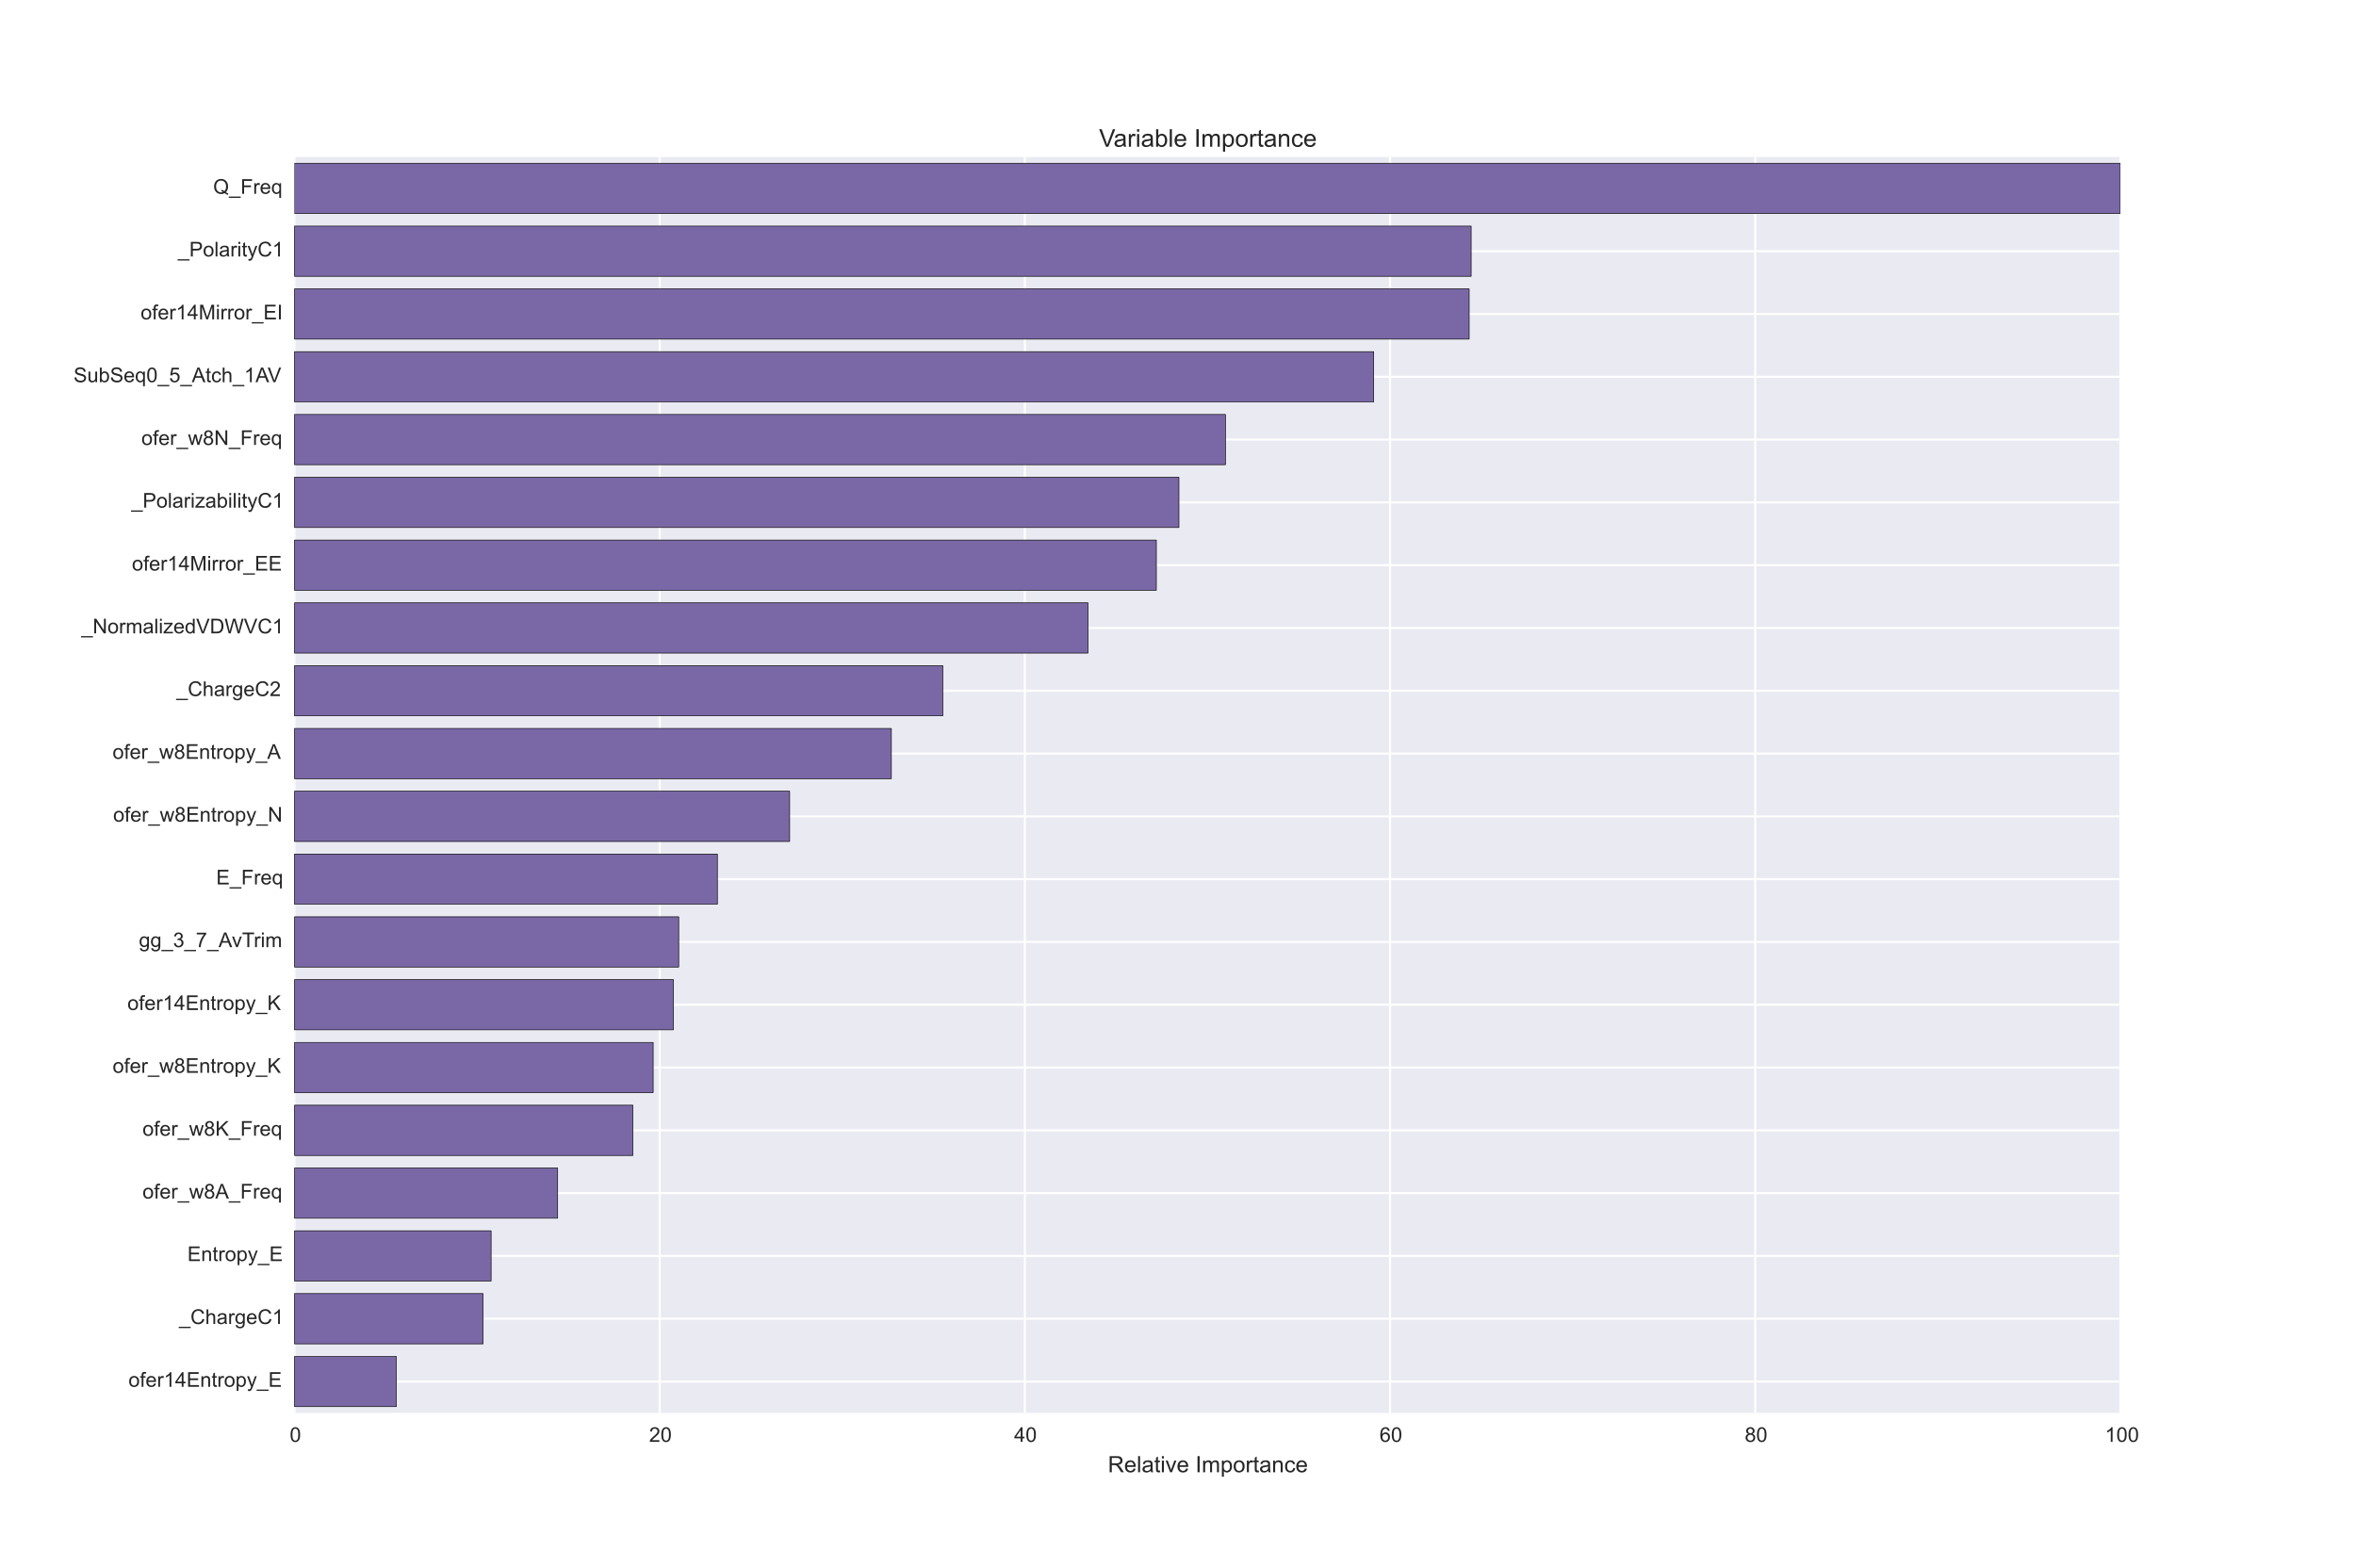 <?xml version="1.0" encoding="utf-8" standalone="no"?>
<!DOCTYPE svg PUBLIC "-//W3C//DTD SVG 1.1//EN"
  "http://www.w3.org/Graphics/SVG/1.1/DTD/svg11.dtd">
<!-- Created with matplotlib (http://matplotlib.org/) -->
<svg height="767pt" version="1.1" viewBox="0 0 1152 767" width="1152pt" xmlns="http://www.w3.org/2000/svg" xmlns:xlink="http://www.w3.org/1999/xlink">
 <defs>
  <style type="text/css">
*{stroke-linecap:butt;stroke-linejoin:round;}
  </style>
 </defs>
 <g id="figure_1">
  <g id="patch_1">
   <path d="
M0 767.7
L1152 767.7
L1152 0
L0 0
z
" style="fill:#ffffff;"/>
  </g>
  <g id="axes_1">
   <g id="patch_2">
    <path d="
M144 690.93
L1036.8 690.93
L1036.8 76.77
L144 76.77
z
" style="fill:#eaeaf2;"/>
   </g>
   <g id="matplotlib.axis_1">
    <g id="xtick_1">
     <g id="line2d_1">
      <path clip-path="url(#p5a0cffc1db)" d="
M144 690.93
L144 76.77" style="fill:none;stroke:#ffffff;stroke-linecap:round;"/>
     </g>
     <g id="line2d_2">
      <defs>
       <path d="
M0 0
L0 0" id="md70f53a077" style="stroke:#262626;"/>
      </defs>
      <g>
       <use style="fill:#262626;stroke:#262626;" x="144.0" xlink:href="#md70f53a077" y="690.93"/>
      </g>
     </g>
     <g id="line2d_3">
      <g>
       <use style="fill:#262626;stroke:#262626;" x="144.0" xlink:href="#md70f53a077" y="76.77"/>
      </g>
     </g>
     <g id="text_1">
      <!-- 0 -->
      <defs>
       <path d="
M4.156 35.297
Q4.156 48 6.766 55.734
Q9.375 63.484 14.516 67.672
Q19.672 71.875 27.484 71.875
Q33.25 71.875 37.594 69.547
Q41.938 67.234 44.766 62.859
Q47.609 58.5 49.219 52.219
Q50.828 45.953 50.828 35.297
Q50.828 22.703 48.234 14.969
Q45.656 7.234 40.5 3
Q35.359 -1.219 27.484 -1.219
Q17.141 -1.219 11.234 6.203
Q4.156 15.141 4.156 35.297
M13.188 35.297
Q13.188 17.672 17.312 11.828
Q21.438 6 27.484 6
Q33.547 6 37.672 11.859
Q41.797 17.719 41.797 35.297
Q41.797 52.984 37.672 58.781
Q33.547 64.594 27.391 64.594
Q21.344 64.594 17.719 59.469
Q13.188 52.938 13.188 35.297" id="ArialMT-30"/>
      </defs>
      <g style="fill:#262626;" transform="translate(141.666 705.088)scale(0.1 -0.1)">
       <use xlink:href="#ArialMT-30"/>
      </g>
     </g>
    </g>
    <g id="xtick_2">
     <g id="line2d_4">
      <path clip-path="url(#p5a0cffc1db)" d="
M322.56 690.93
L322.56 76.77" style="fill:none;stroke:#ffffff;stroke-linecap:round;"/>
     </g>
     <g id="line2d_5">
      <g>
       <use style="fill:#262626;stroke:#262626;" x="322.56" xlink:href="#md70f53a077" y="690.93"/>
      </g>
     </g>
     <g id="line2d_6">
      <g>
       <use style="fill:#262626;stroke:#262626;" x="322.56" xlink:href="#md70f53a077" y="76.77"/>
      </g>
     </g>
     <g id="text_2">
      <!-- 20 -->
      <defs>
       <path d="
M50.344 8.453
L50.344 0
L3.031 0
Q2.938 3.172 4.047 6.109
Q5.859 10.938 9.828 15.625
Q13.812 20.312 21.344 26.469
Q33.016 36.031 37.109 41.625
Q41.219 47.219 41.219 52.203
Q41.219 57.422 37.469 61
Q33.734 64.594 27.734 64.594
Q21.391 64.594 17.578 60.781
Q13.766 56.984 13.719 50.25
L4.688 51.172
Q5.609 61.281 11.656 66.578
Q17.719 71.875 27.938 71.875
Q38.234 71.875 44.234 66.156
Q50.25 60.453 50.25 52
Q50.25 47.703 48.484 43.547
Q46.734 39.406 42.656 34.812
Q38.578 30.219 29.109 22.219
Q21.188 15.578 18.938 13.203
Q16.703 10.844 15.234 8.453
z
" id="ArialMT-32"/>
      </defs>
      <g style="fill:#262626;" transform="translate(317.385 705.088)scale(0.1 -0.1)">
       <use xlink:href="#ArialMT-32"/>
       <use x="55.615" xlink:href="#ArialMT-30"/>
      </g>
     </g>
    </g>
    <g id="xtick_3">
     <g id="line2d_7">
      <path clip-path="url(#p5a0cffc1db)" d="
M501.12 690.93
L501.12 76.77" style="fill:none;stroke:#ffffff;stroke-linecap:round;"/>
     </g>
     <g id="line2d_8">
      <g>
       <use style="fill:#262626;stroke:#262626;" x="501.12" xlink:href="#md70f53a077" y="690.93"/>
      </g>
     </g>
     <g id="line2d_9">
      <g>
       <use style="fill:#262626;stroke:#262626;" x="501.12" xlink:href="#md70f53a077" y="76.77"/>
      </g>
     </g>
     <g id="text_3">
      <!-- 40 -->
      <defs>
       <path d="
M32.328 0
L32.328 17.141
L1.266 17.141
L1.266 25.203
L33.938 71.578
L41.109 71.578
L41.109 25.203
L50.781 25.203
L50.781 17.141
L41.109 17.141
L41.109 0
z

M32.328 25.203
L32.328 57.469
L9.906 25.203
z
" id="ArialMT-34"/>
      </defs>
      <g style="fill:#262626;" transform="translate(495.861 705.088)scale(0.1 -0.1)">
       <use xlink:href="#ArialMT-34"/>
       <use x="55.615" xlink:href="#ArialMT-30"/>
      </g>
     </g>
    </g>
    <g id="xtick_4">
     <g id="line2d_10">
      <path clip-path="url(#p5a0cffc1db)" d="
M679.68 690.93
L679.68 76.77" style="fill:none;stroke:#ffffff;stroke-linecap:round;"/>
     </g>
     <g id="line2d_11">
      <g>
       <use style="fill:#262626;stroke:#262626;" x="679.68" xlink:href="#md70f53a077" y="690.93"/>
      </g>
     </g>
     <g id="line2d_12">
      <g>
       <use style="fill:#262626;stroke:#262626;" x="679.68" xlink:href="#md70f53a077" y="76.77"/>
      </g>
     </g>
     <g id="text_4">
      <!-- 60 -->
      <defs>
       <path d="
M49.75 54.047
L41.016 53.375
Q39.844 58.547 37.703 60.891
Q34.125 64.656 28.906 64.656
Q24.703 64.656 21.531 62.312
Q17.391 59.281 14.984 53.469
Q12.594 47.656 12.5 36.922
Q15.672 41.75 20.266 44.094
Q24.859 46.438 29.891 46.438
Q38.672 46.438 44.844 39.969
Q51.031 33.5 51.031 23.25
Q51.031 16.5 48.125 10.719
Q45.219 4.938 40.141 1.859
Q35.062 -1.219 28.609 -1.219
Q17.625 -1.219 10.688 6.859
Q3.766 14.938 3.766 33.5
Q3.766 54.25 11.422 63.672
Q18.109 71.875 29.438 71.875
Q37.891 71.875 43.281 67.141
Q48.688 62.406 49.75 54.047
M13.875 23.188
Q13.875 18.656 15.797 14.5
Q17.719 10.359 21.188 8.172
Q24.656 6 28.469 6
Q34.031 6 38.031 10.484
Q42.047 14.984 42.047 22.703
Q42.047 30.125 38.078 34.391
Q34.125 38.672 28.125 38.672
Q22.172 38.672 18.016 34.391
Q13.875 30.125 13.875 23.188" id="ArialMT-36"/>
      </defs>
      <g style="fill:#262626;" transform="translate(674.546 705.088)scale(0.1 -0.1)">
       <use xlink:href="#ArialMT-36"/>
       <use x="55.615" xlink:href="#ArialMT-30"/>
      </g>
     </g>
    </g>
    <g id="xtick_5">
     <g id="line2d_13">
      <path clip-path="url(#p5a0cffc1db)" d="
M858.24 690.93
L858.24 76.77" style="fill:none;stroke:#ffffff;stroke-linecap:round;"/>
     </g>
     <g id="line2d_14">
      <g>
       <use style="fill:#262626;stroke:#262626;" x="858.24" xlink:href="#md70f53a077" y="690.93"/>
      </g>
     </g>
     <g id="line2d_15">
      <g>
       <use style="fill:#262626;stroke:#262626;" x="858.24" xlink:href="#md70f53a077" y="76.77"/>
      </g>
     </g>
     <g id="text_5">
      <!-- 80 -->
      <defs>
       <path d="
M17.672 38.812
Q12.203 40.828 9.562 44.531
Q6.938 48.25 6.938 53.422
Q6.938 61.234 12.547 66.547
Q18.172 71.875 27.484 71.875
Q36.859 71.875 42.578 66.422
Q48.297 60.984 48.297 53.172
Q48.297 48.188 45.672 44.5
Q43.062 40.828 37.75 38.812
Q44.344 36.672 47.781 31.875
Q51.219 27.094 51.219 20.453
Q51.219 11.281 44.719 5.031
Q38.234 -1.219 27.641 -1.219
Q17.047 -1.219 10.547 5.047
Q4.047 11.328 4.047 20.703
Q4.047 27.688 7.594 32.391
Q11.141 37.109 17.672 38.812
M15.922 53.719
Q15.922 48.641 19.188 45.406
Q22.469 42.188 27.688 42.188
Q32.766 42.188 36.016 45.375
Q39.266 48.578 39.266 53.219
Q39.266 58.062 35.906 61.359
Q32.562 64.656 27.594 64.656
Q22.562 64.656 19.234 61.422
Q15.922 58.203 15.922 53.719
M13.094 20.656
Q13.094 16.891 14.875 13.375
Q16.656 9.859 20.172 7.922
Q23.688 6 27.734 6
Q34.031 6 38.125 10.047
Q42.234 14.109 42.234 20.359
Q42.234 26.703 38.016 30.859
Q33.797 35.016 27.438 35.016
Q21.234 35.016 17.156 30.906
Q13.094 26.812 13.094 20.656" id="ArialMT-38"/>
      </defs>
      <g style="fill:#262626;" transform="translate(853.12 705.088)scale(0.1 -0.1)">
       <use xlink:href="#ArialMT-38"/>
       <use x="55.615" xlink:href="#ArialMT-30"/>
      </g>
     </g>
    </g>
    <g id="xtick_6">
     <g id="line2d_16">
      <path clip-path="url(#p5a0cffc1db)" d="
M1036.8 690.93
L1036.8 76.77" style="fill:none;stroke:#ffffff;stroke-linecap:round;"/>
     </g>
     <g id="line2d_17">
      <g>
       <use style="fill:#262626;stroke:#262626;" x="1036.8" xlink:href="#md70f53a077" y="690.93"/>
      </g>
     </g>
     <g id="line2d_18">
      <g>
       <use style="fill:#262626;stroke:#262626;" x="1036.8" xlink:href="#md70f53a077" y="76.77"/>
      </g>
     </g>
     <g id="text_6">
      <!-- 100 -->
      <defs>
       <path d="
M37.25 0
L28.469 0
L28.469 56
Q25.297 52.984 20.141 49.953
Q14.984 46.922 10.891 45.406
L10.891 53.906
Q18.266 57.375 23.781 62.297
Q29.297 67.234 31.594 71.875
L37.25 71.875
z
" id="ArialMT-31"/>
      </defs>
      <g style="fill:#262626;" transform="translate(1029.242 705.088)scale(0.1 -0.1)">
       <use xlink:href="#ArialMT-31"/>
       <use x="55.615" xlink:href="#ArialMT-30"/>
       <use x="111.23" xlink:href="#ArialMT-30"/>
      </g>
     </g>
    </g>
    <g id="text_7">
     <!-- Relative Importance -->
     <defs>
      <path d="
M6.594 0
L6.594 51.859
L14.453 51.859
L14.453 44.578
Q16.891 48.391 20.938 50.703
Q25 53.031 30.172 53.031
Q35.938 53.031 39.625 50.641
Q43.312 48.25 44.828 43.953
Q50.984 53.031 60.844 53.031
Q68.562 53.031 72.703 48.75
Q76.859 44.484 76.859 35.594
L76.859 0
L68.109 0
L68.109 32.672
Q68.109 37.938 67.25 40.25
Q66.406 42.578 64.156 43.984
Q61.922 45.406 58.891 45.406
Q53.422 45.406 49.797 41.766
Q46.188 38.141 46.188 30.125
L46.188 0
L37.406 0
L37.406 33.688
Q37.406 39.547 35.25 42.469
Q33.109 45.406 28.219 45.406
Q24.516 45.406 21.359 43.453
Q18.219 41.5 16.797 37.734
Q15.375 33.984 15.375 26.906
L15.375 0
z
" id="ArialMT-6d"/>
      <path d="
M40.438 6.391
Q35.547 2.25 31.031 0.531
Q26.516 -1.172 21.344 -1.172
Q12.797 -1.172 8.203 3
Q3.609 7.172 3.609 13.672
Q3.609 17.484 5.344 20.625
Q7.078 23.781 9.891 25.688
Q12.703 27.594 16.219 28.562
Q18.797 29.25 24.031 29.891
Q34.672 31.156 39.703 32.906
Q39.75 34.719 39.75 35.203
Q39.75 40.578 37.25 42.781
Q33.891 45.75 27.25 45.75
Q21.047 45.75 18.094 43.578
Q15.141 41.406 13.719 35.891
L5.125 37.062
Q6.297 42.578 8.984 45.969
Q11.672 49.359 16.75 51.188
Q21.828 53.031 28.516 53.031
Q35.156 53.031 39.297 51.469
Q43.453 49.906 45.406 47.531
Q47.359 45.172 48.141 41.547
Q48.578 39.312 48.578 33.453
L48.578 21.734
Q48.578 9.469 49.141 6.219
Q49.703 2.984 51.375 0
L42.188 0
Q40.828 2.734 40.438 6.391
M39.703 26.031
Q34.906 24.078 25.344 22.703
Q19.922 21.922 17.672 20.938
Q15.438 19.969 14.203 18.094
Q12.984 16.219 12.984 13.922
Q12.984 10.406 15.641 8.062
Q18.312 5.719 23.438 5.719
Q28.516 5.719 32.469 7.938
Q36.422 10.156 38.281 14.016
Q39.703 17 39.703 22.797
z
" id="ArialMT-61"/>
      <path d="
M3.328 25.922
Q3.328 40.328 11.328 47.266
Q18.016 53.031 27.641 53.031
Q38.328 53.031 45.109 46.016
Q51.906 39.016 51.906 26.656
Q51.906 16.656 48.906 10.906
Q45.906 5.172 40.156 2
Q34.422 -1.172 27.641 -1.172
Q16.75 -1.172 10.031 5.812
Q3.328 12.797 3.328 25.922
M12.359 25.922
Q12.359 15.969 16.703 11.016
Q21.047 6.062 27.641 6.062
Q34.188 6.062 38.531 11.031
Q42.875 16.016 42.875 26.219
Q42.875 35.844 38.5 40.797
Q34.125 45.75 27.641 45.75
Q21.047 45.75 16.703 40.812
Q12.359 35.891 12.359 25.922" id="ArialMT-6f"/>
      <path d="
M6.594 -19.875
L6.594 51.859
L14.594 51.859
L14.594 45.125
Q17.438 49.078 21 51.047
Q24.562 53.031 29.641 53.031
Q36.281 53.031 41.359 49.609
Q46.438 46.188 49.016 39.953
Q51.609 33.734 51.609 26.312
Q51.609 18.359 48.75 11.984
Q45.906 5.609 40.453 2.219
Q35.016 -1.172 29 -1.172
Q24.609 -1.172 21.109 0.688
Q17.625 2.547 15.375 5.375
L15.375 -19.875
z

M14.547 25.641
Q14.547 15.625 18.594 10.844
Q22.656 6.062 28.422 6.062
Q34.281 6.062 38.453 11.016
Q42.625 15.969 42.625 26.375
Q42.625 36.281 38.547 41.203
Q34.469 46.141 28.812 46.141
Q23.188 46.141 18.859 40.891
Q14.547 35.641 14.547 25.641" id="ArialMT-70"/>
      <path d="
M6.5 0
L6.5 51.859
L14.406 51.859
L14.406 44
Q17.438 49.516 20 51.266
Q22.562 53.031 25.641 53.031
Q30.078 53.031 34.672 50.203
L31.641 42.047
Q28.422 43.953 25.203 43.953
Q22.312 43.953 20.016 42.219
Q17.719 40.484 16.75 37.406
Q15.281 32.719 15.281 27.156
L15.281 0
z
" id="ArialMT-72"/>
      <path d="
M6.594 0
L6.594 51.859
L14.5 51.859
L14.5 44.484
Q20.219 53.031 31 53.031
Q35.688 53.031 39.625 51.344
Q43.562 49.656 45.516 46.922
Q47.469 44.188 48.25 40.438
Q48.734 37.984 48.734 31.891
L48.734 0
L39.938 0
L39.938 31.547
Q39.938 36.922 38.906 39.578
Q37.891 42.234 35.281 43.812
Q32.672 45.406 29.156 45.406
Q23.531 45.406 19.453 41.844
Q15.375 38.281 15.375 28.328
L15.375 0
z
" id="ArialMT-6e"/>
      <path d="
M25.781 7.859
L27.047 0.094
Q23.344 -0.688 20.406 -0.688
Q15.625 -0.688 12.984 0.828
Q10.359 2.344 9.281 4.812
Q8.203 7.281 8.203 15.188
L8.203 45.016
L1.766 45.016
L1.766 51.859
L8.203 51.859
L8.203 64.703
L16.938 69.969
L16.938 51.859
L25.781 51.859
L25.781 45.016
L16.938 45.016
L16.938 14.703
Q16.938 10.938 17.406 9.859
Q17.875 8.797 18.922 8.156
Q19.969 7.516 21.922 7.516
Q23.391 7.516 25.781 7.859" id="ArialMT-74"/>
      <path d="
M7.859 0
L7.859 71.578
L39.594 71.578
Q49.172 71.578 54.141 69.641
Q59.125 67.719 62.109 62.828
Q65.094 57.953 65.094 52.047
Q65.094 44.438 60.156 39.203
Q55.219 33.984 44.922 32.562
Q48.688 30.766 50.641 29
Q54.781 25.203 58.5 19.484
L70.953 0
L59.031 0
L49.562 14.891
Q45.406 21.344 42.719 24.75
Q40.047 28.172 37.922 29.531
Q35.797 30.906 33.594 31.453
Q31.984 31.781 28.328 31.781
L17.328 31.781
L17.328 0
z

M17.328 39.984
L37.703 39.984
Q44.188 39.984 47.844 41.328
Q51.516 42.672 53.422 45.625
Q55.328 48.578 55.328 52.047
Q55.328 57.125 51.641 60.391
Q47.953 63.672 39.984 63.672
L17.328 63.672
z
" id="ArialMT-52"/>
      <path d="
M6.391 0
L6.391 71.578
L15.188 71.578
L15.188 0
z
" id="ArialMT-6c"/>
      <path d="
M42.094 16.703
L51.172 15.578
Q49.031 7.625 43.219 3.219
Q37.406 -1.172 28.375 -1.172
Q17 -1.172 10.328 5.828
Q3.656 12.844 3.656 25.484
Q3.656 38.578 10.391 45.797
Q17.141 53.031 27.875 53.031
Q38.281 53.031 44.875 45.953
Q51.469 38.875 51.469 26.031
Q51.469 25.25 51.422 23.688
L12.75 23.688
Q13.234 15.141 17.578 10.594
Q21.922 6.062 28.422 6.062
Q33.25 6.062 36.672 8.594
Q40.094 11.141 42.094 16.703
M13.234 30.906
L42.188 30.906
Q41.609 37.453 38.875 40.719
Q34.672 45.797 27.984 45.797
Q21.922 45.797 17.797 41.75
Q13.672 37.703 13.234 30.906" id="ArialMT-65"/>
      <path d="
M40.438 19
L49.078 17.875
Q47.656 8.938 41.812 3.875
Q35.984 -1.172 27.484 -1.172
Q16.844 -1.172 10.375 5.781
Q3.906 12.75 3.906 25.734
Q3.906 34.125 6.688 40.422
Q9.469 46.734 15.156 49.875
Q20.844 53.031 27.547 53.031
Q35.984 53.031 41.359 48.75
Q46.734 44.484 48.25 36.625
L39.703 35.297
Q38.484 40.531 35.375 43.156
Q32.281 45.797 27.875 45.797
Q21.234 45.797 17.078 41.031
Q12.938 36.281 12.938 25.984
Q12.938 15.531 16.938 10.797
Q20.953 6.062 27.391 6.062
Q32.562 6.062 36.031 9.234
Q39.5 12.406 40.438 19" id="ArialMT-63"/>
      <path d="
M6.641 61.469
L6.641 71.578
L15.438 71.578
L15.438 61.469
z

M6.641 0
L6.641 51.859
L15.438 51.859
L15.438 0
z
" id="ArialMT-69"/>
      <path id="ArialMT-20"/>
      <path d="
M21 0
L1.266 51.859
L10.547 51.859
L21.688 20.797
Q23.484 15.766 25 10.359
Q26.172 14.453 28.266 20.219
L39.797 51.859
L48.828 51.859
L29.203 0
z
" id="ArialMT-76"/>
      <path d="
M9.328 0
L9.328 71.578
L18.797 71.578
L18.797 0
z
" id="ArialMT-49"/>
     </defs>
     <g style="fill:#262626;" transform="translate(541.719 719.949)scale(0.11 -0.11)">
      <use xlink:href="#ArialMT-52"/>
      <use x="72.217" xlink:href="#ArialMT-65"/>
      <use x="127.832" xlink:href="#ArialMT-6c"/>
      <use x="150.049" xlink:href="#ArialMT-61"/>
      <use x="205.664" xlink:href="#ArialMT-74"/>
      <use x="233.447" xlink:href="#ArialMT-69"/>
      <use x="255.664" xlink:href="#ArialMT-76"/>
      <use x="305.664" xlink:href="#ArialMT-65"/>
      <use x="361.279" xlink:href="#ArialMT-20"/>
      <use x="389.062" xlink:href="#ArialMT-49"/>
      <use x="416.846" xlink:href="#ArialMT-6d"/>
      <use x="500.146" xlink:href="#ArialMT-70"/>
      <use x="555.762" xlink:href="#ArialMT-6f"/>
      <use x="611.377" xlink:href="#ArialMT-72"/>
      <use x="644.678" xlink:href="#ArialMT-74"/>
      <use x="672.461" xlink:href="#ArialMT-61"/>
      <use x="728.076" xlink:href="#ArialMT-6e"/>
      <use x="783.691" xlink:href="#ArialMT-63"/>
      <use x="833.691" xlink:href="#ArialMT-65"/>
     </g>
    </g>
   </g>
   <g id="matplotlib.axis_2">
    <g id="ytick_1">
     <g id="line2d_19">
      <path clip-path="url(#p5a0cffc1db)" d="
M144 675.576
L1036.8 675.576" style="fill:none;stroke:#ffffff;stroke-linecap:round;"/>
     </g>
     <g id="line2d_20">
      <g>
       <use style="fill:#262626;stroke:#262626;" x="144.0" xlink:href="#md70f53a077" y="675.576"/>
      </g>
     </g>
     <g id="line2d_21">
      <g>
       <use style="fill:#262626;stroke:#262626;" x="1036.8" xlink:href="#md70f53a077" y="675.576"/>
      </g>
     </g>
     <g id="text_8">
      <!-- ofer14Entropy_E -->
      <defs>
       <path d="
M8.688 0
L8.688 45.016
L0.922 45.016
L0.922 51.859
L8.688 51.859
L8.688 57.375
Q8.688 62.594 9.625 65.141
Q10.891 68.562 14.078 70.672
Q17.281 72.797 23.047 72.797
Q26.766 72.797 31.25 71.922
L29.938 64.266
Q27.203 64.75 24.75 64.75
Q20.75 64.75 19.094 63.031
Q17.438 61.328 17.438 56.641
L17.438 51.859
L27.547 51.859
L27.547 45.016
L17.438 45.016
L17.438 0
z
" id="ArialMT-66"/>
       <path d="
M6.203 -19.969
L5.219 -11.719
Q8.109 -12.5 10.25 -12.5
Q13.188 -12.5 14.938 -11.516
Q16.703 -10.547 17.828 -8.797
Q18.656 -7.469 20.516 -2.25
Q20.75 -1.516 21.297 -0.094
L1.609 51.859
L11.078 51.859
L21.875 21.828
Q23.969 16.109 25.641 9.812
Q27.156 15.875 29.25 21.625
L40.328 51.859
L49.125 51.859
L29.391 -0.875
Q26.219 -9.422 24.469 -12.641
Q22.125 -17 19.094 -19.016
Q16.062 -21.047 11.859 -21.047
Q9.328 -21.047 6.203 -19.969" id="ArialMT-79"/>
       <path d="
M7.906 0
L7.906 71.578
L59.672 71.578
L59.672 63.141
L17.391 63.141
L17.391 41.219
L56.984 41.219
L56.984 32.812
L17.391 32.812
L17.391 8.453
L61.328 8.453
L61.328 0
z
" id="ArialMT-45"/>
       <path d="
M-1.516 -19.875
L-1.516 -13.531
L56.734 -13.531
L56.734 -19.875
z
" id="ArialMT-5f"/>
      </defs>
      <g style="fill:#262626;" transform="translate(62.827 678.163)scale(0.1 -0.1)">
       <use xlink:href="#ArialMT-6f"/>
       <use x="55.615" xlink:href="#ArialMT-66"/>
       <use x="83.398" xlink:href="#ArialMT-65"/>
       <use x="139.014" xlink:href="#ArialMT-72"/>
       <use x="172.314" xlink:href="#ArialMT-31"/>
       <use x="227.93" xlink:href="#ArialMT-34"/>
       <use x="283.545" xlink:href="#ArialMT-45"/>
       <use x="350.244" xlink:href="#ArialMT-6e"/>
       <use x="405.859" xlink:href="#ArialMT-74"/>
       <use x="433.643" xlink:href="#ArialMT-72"/>
       <use x="466.943" xlink:href="#ArialMT-6f"/>
       <use x="522.559" xlink:href="#ArialMT-70"/>
       <use x="578.174" xlink:href="#ArialMT-79"/>
       <use x="628.174" xlink:href="#ArialMT-5f"/>
       <use x="683.789" xlink:href="#ArialMT-45"/>
      </g>
     </g>
    </g>
    <g id="ytick_2">
     <g id="line2d_22">
      <path clip-path="url(#p5a0cffc1db)" d="
M144 644.868
L1036.8 644.868" style="fill:none;stroke:#ffffff;stroke-linecap:round;"/>
     </g>
     <g id="line2d_23">
      <g>
       <use style="fill:#262626;stroke:#262626;" x="144.0" xlink:href="#md70f53a077" y="644.868"/>
      </g>
     </g>
     <g id="line2d_24">
      <g>
       <use style="fill:#262626;stroke:#262626;" x="1036.8" xlink:href="#md70f53a077" y="644.868"/>
      </g>
     </g>
     <g id="text_9">
      <!-- _ChargeC1 -->
      <defs>
       <path d="
M58.797 25.094
L68.266 22.703
Q65.281 11.031 57.547 4.906
Q49.812 -1.219 38.625 -1.219
Q27.047 -1.219 19.797 3.484
Q12.547 8.203 8.766 17.141
Q4.984 26.078 4.984 36.328
Q4.984 47.516 9.25 55.828
Q13.531 64.156 21.406 68.469
Q29.297 72.797 38.766 72.797
Q49.516 72.797 56.828 67.328
Q64.156 61.859 67.047 51.953
L57.719 49.75
Q55.219 57.562 50.484 61.125
Q45.75 64.703 38.578 64.703
Q30.328 64.703 24.781 60.734
Q19.234 56.781 16.984 50.109
Q14.75 43.453 14.75 36.375
Q14.75 27.25 17.406 20.438
Q20.062 13.625 25.672 10.25
Q31.297 6.891 37.844 6.891
Q45.797 6.891 51.312 11.469
Q56.844 16.062 58.797 25.094" id="ArialMT-43"/>
       <path d="
M6.594 0
L6.594 71.578
L15.375 71.578
L15.375 45.906
Q21.531 53.031 30.906 53.031
Q36.672 53.031 40.922 50.75
Q45.172 48.484 47 44.484
Q48.828 40.484 48.828 32.859
L48.828 0
L40.047 0
L40.047 32.859
Q40.047 39.453 37.188 42.453
Q34.328 45.453 29.109 45.453
Q25.203 45.453 21.75 43.422
Q18.312 41.406 16.844 37.938
Q15.375 34.469 15.375 28.375
L15.375 0
z
" id="ArialMT-68"/>
       <path d="
M4.984 -4.297
L13.531 -5.562
Q14.062 -9.516 16.5 -11.328
Q19.781 -13.766 25.438 -13.766
Q31.547 -13.766 34.859 -11.328
Q38.188 -8.891 39.359 -4.5
Q40.047 -1.812 39.984 6.781
Q34.234 0 25.641 0
Q14.938 0 9.078 7.719
Q3.219 15.438 3.219 26.219
Q3.219 33.641 5.906 39.906
Q8.594 46.188 13.688 49.609
Q18.797 53.031 25.688 53.031
Q34.859 53.031 40.828 45.609
L40.828 51.859
L48.922 51.859
L48.922 7.031
Q48.922 -5.078 46.453 -10.125
Q44 -15.188 38.641 -18.109
Q33.297 -21.047 25.484 -21.047
Q16.219 -21.047 10.5 -16.875
Q4.781 -12.703 4.984 -4.297
M12.25 26.859
Q12.25 16.656 16.297 11.969
Q20.359 7.281 26.469 7.281
Q32.516 7.281 36.609 11.938
Q40.719 16.609 40.719 26.562
Q40.719 36.078 36.5 40.906
Q32.281 45.75 26.312 45.75
Q20.453 45.75 16.344 40.984
Q12.25 36.234 12.25 26.859" id="ArialMT-67"/>
      </defs>
      <g style="fill:#262626;" transform="translate(87.545 647.456)scale(0.1 -0.1)">
       <use xlink:href="#ArialMT-5f"/>
       <use x="55.615" xlink:href="#ArialMT-43"/>
       <use x="127.832" xlink:href="#ArialMT-68"/>
       <use x="183.447" xlink:href="#ArialMT-61"/>
       <use x="239.062" xlink:href="#ArialMT-72"/>
       <use x="272.363" xlink:href="#ArialMT-67"/>
       <use x="327.979" xlink:href="#ArialMT-65"/>
       <use x="383.594" xlink:href="#ArialMT-43"/>
       <use x="455.811" xlink:href="#ArialMT-31"/>
      </g>
     </g>
    </g>
    <g id="ytick_3">
     <g id="line2d_25">
      <path clip-path="url(#p5a0cffc1db)" d="
M144 614.16
L1036.8 614.16" style="fill:none;stroke:#ffffff;stroke-linecap:round;"/>
     </g>
     <g id="line2d_26">
      <g>
       <use style="fill:#262626;stroke:#262626;" x="144.0" xlink:href="#md70f53a077" y="614.16"/>
      </g>
     </g>
     <g id="line2d_27">
      <g>
       <use style="fill:#262626;stroke:#262626;" x="1036.8" xlink:href="#md70f53a077" y="614.16"/>
      </g>
     </g>
     <g id="text_10">
      <!-- Entropy_E -->
      <g style="fill:#262626;" transform="translate(91.636 616.687)scale(0.1 -0.1)">
       <use xlink:href="#ArialMT-45"/>
       <use x="66.699" xlink:href="#ArialMT-6e"/>
       <use x="122.314" xlink:href="#ArialMT-74"/>
       <use x="150.098" xlink:href="#ArialMT-72"/>
       <use x="183.398" xlink:href="#ArialMT-6f"/>
       <use x="239.014" xlink:href="#ArialMT-70"/>
       <use x="294.629" xlink:href="#ArialMT-79"/>
       <use x="344.629" xlink:href="#ArialMT-5f"/>
       <use x="400.244" xlink:href="#ArialMT-45"/>
      </g>
     </g>
    </g>
    <g id="ytick_4">
     <g id="line2d_28">
      <path clip-path="url(#p5a0cffc1db)" d="
M144 583.452
L1036.8 583.452" style="fill:none;stroke:#ffffff;stroke-linecap:round;"/>
     </g>
     <g id="line2d_29">
      <g>
       <use style="fill:#262626;stroke:#262626;" x="144.0" xlink:href="#md70f53a077" y="583.452"/>
      </g>
     </g>
     <g id="line2d_30">
      <g>
       <use style="fill:#262626;stroke:#262626;" x="1036.8" xlink:href="#md70f53a077" y="583.452"/>
      </g>
     </g>
     <g id="text_11">
      <!-- ofer_w8A_Freq -->
      <defs>
       <path d="
M-0.141 0
L27.344 71.578
L37.547 71.578
L66.844 0
L56.062 0
L47.703 21.688
L17.781 21.688
L9.906 0
z

M20.516 29.391
L44.781 29.391
L37.312 49.219
Q33.891 58.25 32.234 64.062
Q30.859 57.172 28.375 50.391
z
" id="ArialMT-41"/>
       <path d="
M39.656 -19.875
L39.656 5.516
Q37.594 2.641 33.906 0.734
Q30.219 -1.172 26.078 -1.172
Q16.844 -1.172 10.172 6.203
Q3.516 13.578 3.516 26.422
Q3.516 34.234 6.219 40.422
Q8.938 46.625 14.078 49.828
Q19.234 53.031 25.391 53.031
Q35.016 53.031 40.531 44.922
L40.531 51.859
L48.438 51.859
L48.438 -19.875
z

M12.547 26.078
Q12.547 16.062 16.75 11.062
Q20.953 6.062 26.812 6.062
Q32.422 6.062 36.469 10.812
Q40.531 15.578 40.531 25.297
Q40.531 35.641 36.25 40.859
Q31.984 46.094 26.219 46.094
Q20.516 46.094 16.531 41.234
Q12.547 36.375 12.547 26.078" id="ArialMT-71"/>
       <path d="
M8.203 0
L8.203 71.578
L56.5 71.578
L56.5 63.141
L17.672 63.141
L17.672 40.969
L51.266 40.969
L51.266 32.516
L17.672 32.516
L17.672 0
z
" id="ArialMT-46"/>
       <path d="
M16.156 0
L0.297 51.859
L9.375 51.859
L17.625 21.922
L20.703 10.797
Q20.906 11.625 23.391 21.484
L31.641 51.859
L40.672 51.859
L48.438 21.781
L51.031 11.859
L54 21.875
L62.891 51.859
L71.438 51.859
L55.219 0
L46.094 0
L37.844 31.062
L35.844 39.891
L25.344 0
z
" id="ArialMT-77"/>
      </defs>
      <g style="fill:#262626;" transform="translate(69.686 586.098)scale(0.1 -0.1)">
       <use xlink:href="#ArialMT-6f"/>
       <use x="55.615" xlink:href="#ArialMT-66"/>
       <use x="83.398" xlink:href="#ArialMT-65"/>
       <use x="139.014" xlink:href="#ArialMT-72"/>
       <use x="172.314" xlink:href="#ArialMT-5f"/>
       <use x="227.93" xlink:href="#ArialMT-77"/>
       <use x="300.146" xlink:href="#ArialMT-38"/>
       <use x="355.762" xlink:href="#ArialMT-41"/>
       <use x="422.461" xlink:href="#ArialMT-5f"/>
       <use x="478.076" xlink:href="#ArialMT-46"/>
       <use x="539.16" xlink:href="#ArialMT-72"/>
       <use x="572.461" xlink:href="#ArialMT-65"/>
       <use x="628.076" xlink:href="#ArialMT-71"/>
      </g>
     </g>
    </g>
    <g id="ytick_5">
     <g id="line2d_31">
      <path clip-path="url(#p5a0cffc1db)" d="
M144 552.744
L1036.8 552.744" style="fill:none;stroke:#ffffff;stroke-linecap:round;"/>
     </g>
     <g id="line2d_32">
      <g>
       <use style="fill:#262626;stroke:#262626;" x="144.0" xlink:href="#md70f53a077" y="552.744"/>
      </g>
     </g>
     <g id="line2d_33">
      <g>
       <use style="fill:#262626;stroke:#262626;" x="1036.8" xlink:href="#md70f53a077" y="552.744"/>
      </g>
     </g>
     <g id="text_12">
      <!-- ofer_w8K_Freq -->
      <defs>
       <path d="
M7.328 0
L7.328 71.578
L16.797 71.578
L16.797 36.078
L52.344 71.578
L65.188 71.578
L35.156 42.578
L66.5 0
L54 0
L28.516 36.234
L16.797 24.812
L16.797 0
z
" id="ArialMT-4b"/>
      </defs>
      <g style="fill:#262626;" transform="translate(69.686 555.39)scale(0.1 -0.1)">
       <use xlink:href="#ArialMT-6f"/>
       <use x="55.615" xlink:href="#ArialMT-66"/>
       <use x="83.398" xlink:href="#ArialMT-65"/>
       <use x="139.014" xlink:href="#ArialMT-72"/>
       <use x="172.314" xlink:href="#ArialMT-5f"/>
       <use x="227.93" xlink:href="#ArialMT-77"/>
       <use x="300.146" xlink:href="#ArialMT-38"/>
       <use x="355.762" xlink:href="#ArialMT-4b"/>
       <use x="422.461" xlink:href="#ArialMT-5f"/>
       <use x="478.076" xlink:href="#ArialMT-46"/>
       <use x="539.16" xlink:href="#ArialMT-72"/>
       <use x="572.461" xlink:href="#ArialMT-65"/>
       <use x="628.076" xlink:href="#ArialMT-71"/>
      </g>
     </g>
    </g>
    <g id="ytick_6">
     <g id="line2d_34">
      <path clip-path="url(#p5a0cffc1db)" d="
M144 522.036
L1036.8 522.036" style="fill:none;stroke:#ffffff;stroke-linecap:round;"/>
     </g>
     <g id="line2d_35">
      <g>
       <use style="fill:#262626;stroke:#262626;" x="144.0" xlink:href="#md70f53a077" y="522.036"/>
      </g>
     </g>
     <g id="line2d_36">
      <g>
       <use style="fill:#262626;stroke:#262626;" x="1036.8" xlink:href="#md70f53a077" y="522.036"/>
      </g>
     </g>
     <g id="text_13">
      <!-- ofer_w8Entropy_K -->
      <g style="fill:#262626;" transform="translate(55.087 524.624)scale(0.1 -0.1)">
       <use xlink:href="#ArialMT-6f"/>
       <use x="55.615" xlink:href="#ArialMT-66"/>
       <use x="83.398" xlink:href="#ArialMT-65"/>
       <use x="139.014" xlink:href="#ArialMT-72"/>
       <use x="172.314" xlink:href="#ArialMT-5f"/>
       <use x="227.93" xlink:href="#ArialMT-77"/>
       <use x="300.146" xlink:href="#ArialMT-38"/>
       <use x="355.762" xlink:href="#ArialMT-45"/>
       <use x="422.461" xlink:href="#ArialMT-6e"/>
       <use x="478.076" xlink:href="#ArialMT-74"/>
       <use x="505.859" xlink:href="#ArialMT-72"/>
       <use x="539.16" xlink:href="#ArialMT-6f"/>
       <use x="594.775" xlink:href="#ArialMT-70"/>
       <use x="650.391" xlink:href="#ArialMT-79"/>
       <use x="700.391" xlink:href="#ArialMT-5f"/>
       <use x="756.006" xlink:href="#ArialMT-4b"/>
      </g>
     </g>
    </g>
    <g id="ytick_7">
     <g id="line2d_37">
      <path clip-path="url(#p5a0cffc1db)" d="
M144 491.328
L1036.8 491.328" style="fill:none;stroke:#ffffff;stroke-linecap:round;"/>
     </g>
     <g id="line2d_38">
      <g>
       <use style="fill:#262626;stroke:#262626;" x="144.0" xlink:href="#md70f53a077" y="491.328"/>
      </g>
     </g>
     <g id="line2d_39">
      <g>
       <use style="fill:#262626;stroke:#262626;" x="1036.8" xlink:href="#md70f53a077" y="491.328"/>
      </g>
     </g>
     <g id="text_14">
      <!-- ofer14Entropy_K -->
      <g style="fill:#262626;" transform="translate(62.309 493.916)scale(0.1 -0.1)">
       <use xlink:href="#ArialMT-6f"/>
       <use x="55.615" xlink:href="#ArialMT-66"/>
       <use x="83.398" xlink:href="#ArialMT-65"/>
       <use x="139.014" xlink:href="#ArialMT-72"/>
       <use x="172.314" xlink:href="#ArialMT-31"/>
       <use x="227.93" xlink:href="#ArialMT-34"/>
       <use x="283.545" xlink:href="#ArialMT-45"/>
       <use x="350.244" xlink:href="#ArialMT-6e"/>
       <use x="405.859" xlink:href="#ArialMT-74"/>
       <use x="433.643" xlink:href="#ArialMT-72"/>
       <use x="466.943" xlink:href="#ArialMT-6f"/>
       <use x="522.559" xlink:href="#ArialMT-70"/>
       <use x="578.174" xlink:href="#ArialMT-79"/>
       <use x="628.174" xlink:href="#ArialMT-5f"/>
       <use x="683.789" xlink:href="#ArialMT-4b"/>
      </g>
     </g>
    </g>
    <g id="ytick_8">
     <g id="line2d_40">
      <path clip-path="url(#p5a0cffc1db)" d="
M144 460.62
L1036.8 460.62" style="fill:none;stroke:#ffffff;stroke-linecap:round;"/>
     </g>
     <g id="line2d_41">
      <g>
       <use style="fill:#262626;stroke:#262626;" x="144.0" xlink:href="#md70f53a077" y="460.62"/>
      </g>
     </g>
     <g id="line2d_42">
      <g>
       <use style="fill:#262626;stroke:#262626;" x="1036.8" xlink:href="#md70f53a077" y="460.62"/>
      </g>
     </g>
     <g id="text_15">
      <!-- gg_3_7_AvTrim -->
      <defs>
       <path d="
M4.734 62.203
L4.734 70.656
L51.078 70.656
L51.078 63.812
Q44.234 56.547 37.516 44.484
Q30.812 32.422 27.156 19.672
Q24.516 10.688 23.781 0
L14.75 0
Q14.891 8.453 18.062 20.406
Q21.234 32.375 27.172 43.484
Q33.109 54.594 39.797 62.203
z
" id="ArialMT-37"/>
       <path d="
M4.203 18.891
L12.984 20.062
Q14.5 12.594 18.141 9.297
Q21.781 6 27 6
Q33.203 6 37.469 10.297
Q41.75 14.594 41.75 20.953
Q41.75 27 37.797 30.922
Q33.844 34.859 27.734 34.859
Q25.25 34.859 21.531 33.891
L22.516 41.609
Q23.391 41.5 23.922 41.5
Q29.547 41.5 34.031 44.422
Q38.531 47.359 38.531 53.469
Q38.531 58.297 35.25 61.469
Q31.984 64.656 26.812 64.656
Q21.688 64.656 18.266 61.422
Q14.844 58.203 13.875 51.766
L5.078 53.328
Q6.688 62.156 12.391 67.016
Q18.109 71.875 26.609 71.875
Q32.469 71.875 37.391 69.359
Q42.328 66.844 44.938 62.5
Q47.562 58.156 47.562 53.266
Q47.562 48.641 45.062 44.828
Q42.578 41.016 37.703 38.766
Q44.047 37.312 47.562 32.688
Q51.078 28.078 51.078 21.141
Q51.078 11.766 44.234 5.25
Q37.406 -1.266 26.953 -1.266
Q17.531 -1.266 11.297 4.344
Q5.078 9.969 4.203 18.891" id="ArialMT-33"/>
       <path d="
M25.922 0
L25.922 63.141
L2.344 63.141
L2.344 71.578
L59.078 71.578
L59.078 63.141
L35.406 63.141
L35.406 0
z
" id="ArialMT-54"/>
      </defs>
      <g style="fill:#262626;" transform="translate(67.93 463.161)scale(0.1 -0.1)">
       <use xlink:href="#ArialMT-67"/>
       <use x="55.615" xlink:href="#ArialMT-67"/>
       <use x="111.23" xlink:href="#ArialMT-5f"/>
       <use x="166.846" xlink:href="#ArialMT-33"/>
       <use x="222.461" xlink:href="#ArialMT-5f"/>
       <use x="278.076" xlink:href="#ArialMT-37"/>
       <use x="333.691" xlink:href="#ArialMT-5f"/>
       <use x="389.307" xlink:href="#ArialMT-41"/>
       <use x="454.256" xlink:href="#ArialMT-76"/>
       <use x="504.256" xlink:href="#ArialMT-54"/>
       <use x="561.59" xlink:href="#ArialMT-72"/>
       <use x="594.891" xlink:href="#ArialMT-69"/>
       <use x="617.107" xlink:href="#ArialMT-6d"/>
      </g>
     </g>
    </g>
    <g id="ytick_9">
     <g id="line2d_43">
      <path clip-path="url(#p5a0cffc1db)" d="
M144 429.912
L1036.8 429.912" style="fill:none;stroke:#ffffff;stroke-linecap:round;"/>
     </g>
     <g id="line2d_44">
      <g>
       <use style="fill:#262626;stroke:#262626;" x="144.0" xlink:href="#md70f53a077" y="429.912"/>
      </g>
     </g>
     <g id="line2d_45">
      <g>
       <use style="fill:#262626;stroke:#262626;" x="1036.8" xlink:href="#md70f53a077" y="429.912"/>
      </g>
     </g>
     <g id="text_16">
      <!-- E_Freq -->
      <g style="fill:#262626;" transform="translate(105.717 432.497)scale(0.1 -0.1)">
       <use xlink:href="#ArialMT-45"/>
       <use x="66.699" xlink:href="#ArialMT-5f"/>
       <use x="122.314" xlink:href="#ArialMT-46"/>
       <use x="183.398" xlink:href="#ArialMT-72"/>
       <use x="216.699" xlink:href="#ArialMT-65"/>
       <use x="272.314" xlink:href="#ArialMT-71"/>
      </g>
     </g>
    </g>
    <g id="ytick_10">
     <g id="line2d_46">
      <path clip-path="url(#p5a0cffc1db)" d="
M144 399.204
L1036.8 399.204" style="fill:none;stroke:#ffffff;stroke-linecap:round;"/>
     </g>
     <g id="line2d_47">
      <g>
       <use style="fill:#262626;stroke:#262626;" x="144.0" xlink:href="#md70f53a077" y="399.204"/>
      </g>
     </g>
     <g id="line2d_48">
      <g>
       <use style="fill:#262626;stroke:#262626;" x="1036.8" xlink:href="#md70f53a077" y="399.204"/>
      </g>
     </g>
     <g id="text_17">
      <!-- ofer_w8Entropy_N -->
      <defs>
       <path d="
M7.625 0
L7.625 71.578
L17.328 71.578
L54.938 15.375
L54.938 71.578
L64.016 71.578
L64.016 0
L54.297 0
L16.703 56.25
L16.703 0
z
" id="ArialMT-4e"/>
      </defs>
      <g style="fill:#262626;" transform="translate(55.336 401.791)scale(0.1 -0.1)">
       <use xlink:href="#ArialMT-6f"/>
       <use x="55.615" xlink:href="#ArialMT-66"/>
       <use x="83.398" xlink:href="#ArialMT-65"/>
       <use x="139.014" xlink:href="#ArialMT-72"/>
       <use x="172.314" xlink:href="#ArialMT-5f"/>
       <use x="227.93" xlink:href="#ArialMT-77"/>
       <use x="300.146" xlink:href="#ArialMT-38"/>
       <use x="355.762" xlink:href="#ArialMT-45"/>
       <use x="422.461" xlink:href="#ArialMT-6e"/>
       <use x="478.076" xlink:href="#ArialMT-74"/>
       <use x="505.859" xlink:href="#ArialMT-72"/>
       <use x="539.16" xlink:href="#ArialMT-6f"/>
       <use x="594.775" xlink:href="#ArialMT-70"/>
       <use x="650.391" xlink:href="#ArialMT-79"/>
       <use x="700.391" xlink:href="#ArialMT-5f"/>
       <use x="756.006" xlink:href="#ArialMT-4e"/>
      </g>
     </g>
    </g>
    <g id="ytick_11">
     <g id="line2d_49">
      <path clip-path="url(#p5a0cffc1db)" d="
M144 368.496
L1036.8 368.496" style="fill:none;stroke:#ffffff;stroke-linecap:round;"/>
     </g>
     <g id="line2d_50">
      <g>
       <use style="fill:#262626;stroke:#262626;" x="144.0" xlink:href="#md70f53a077" y="368.496"/>
      </g>
     </g>
     <g id="line2d_51">
      <g>
       <use style="fill:#262626;stroke:#262626;" x="1036.8" xlink:href="#md70f53a077" y="368.496"/>
      </g>
     </g>
     <g id="text_18">
      <!-- ofer_w8Entropy_A -->
      <g style="fill:#262626;" transform="translate(55.053 371.084)scale(0.1 -0.1)">
       <use xlink:href="#ArialMT-6f"/>
       <use x="55.615" xlink:href="#ArialMT-66"/>
       <use x="83.398" xlink:href="#ArialMT-65"/>
       <use x="139.014" xlink:href="#ArialMT-72"/>
       <use x="172.314" xlink:href="#ArialMT-5f"/>
       <use x="227.93" xlink:href="#ArialMT-77"/>
       <use x="300.146" xlink:href="#ArialMT-38"/>
       <use x="355.762" xlink:href="#ArialMT-45"/>
       <use x="422.461" xlink:href="#ArialMT-6e"/>
       <use x="478.076" xlink:href="#ArialMT-74"/>
       <use x="505.859" xlink:href="#ArialMT-72"/>
       <use x="539.16" xlink:href="#ArialMT-6f"/>
       <use x="594.775" xlink:href="#ArialMT-70"/>
       <use x="650.391" xlink:href="#ArialMT-79"/>
       <use x="700.391" xlink:href="#ArialMT-5f"/>
       <use x="756.006" xlink:href="#ArialMT-41"/>
      </g>
     </g>
    </g>
    <g id="ytick_12">
     <g id="line2d_52">
      <path clip-path="url(#p5a0cffc1db)" d="
M144 337.788
L1036.8 337.788" style="fill:none;stroke:#ffffff;stroke-linecap:round;"/>
     </g>
     <g id="line2d_53">
      <g>
       <use style="fill:#262626;stroke:#262626;" x="144.0" xlink:href="#md70f53a077" y="337.788"/>
      </g>
     </g>
     <g id="line2d_54">
      <g>
       <use style="fill:#262626;stroke:#262626;" x="1036.8" xlink:href="#md70f53a077" y="337.788"/>
      </g>
     </g>
     <g id="text_19">
      <!-- _ChargeC2 -->
      <g style="fill:#262626;" transform="translate(86.236 340.375)scale(0.1 -0.1)">
       <use xlink:href="#ArialMT-5f"/>
       <use x="55.615" xlink:href="#ArialMT-43"/>
       <use x="127.832" xlink:href="#ArialMT-68"/>
       <use x="183.447" xlink:href="#ArialMT-61"/>
       <use x="239.062" xlink:href="#ArialMT-72"/>
       <use x="272.363" xlink:href="#ArialMT-67"/>
       <use x="327.979" xlink:href="#ArialMT-65"/>
       <use x="383.594" xlink:href="#ArialMT-43"/>
       <use x="455.811" xlink:href="#ArialMT-32"/>
      </g>
     </g>
    </g>
    <g id="ytick_13">
     <g id="line2d_55">
      <path clip-path="url(#p5a0cffc1db)" d="
M144 307.08
L1036.8 307.08" style="fill:none;stroke:#ffffff;stroke-linecap:round;"/>
     </g>
     <g id="line2d_56">
      <g>
       <use style="fill:#262626;stroke:#262626;" x="144.0" xlink:href="#md70f53a077" y="307.08"/>
      </g>
     </g>
     <g id="line2d_57">
      <g>
       <use style="fill:#262626;stroke:#262626;" x="1036.8" xlink:href="#md70f53a077" y="307.08"/>
      </g>
     </g>
     <g id="text_20">
      <!-- _NormalizedVDWVC1 -->
      <defs>
       <path d="
M20.219 0
L1.219 71.578
L10.938 71.578
L21.828 24.656
Q23.578 17.281 24.859 10.016
Q27.594 21.484 28.078 23.25
L41.703 71.578
L53.125 71.578
L63.375 35.359
Q67.234 21.875 68.953 10.016
Q70.312 16.797 72.516 25.594
L83.734 71.578
L93.266 71.578
L73.641 0
L64.5 0
L49.422 54.547
Q47.516 61.375 47.172 62.938
Q46.047 58.016 45.062 54.547
L29.891 0
z
" id="ArialMT-57"/>
       <path d="
M1.953 0
L1.953 7.125
L34.969 45.016
Q29.344 44.734 25.047 44.734
L3.906 44.734
L3.906 51.859
L46.297 51.859
L46.297 46.047
L18.219 13.141
L12.797 7.125
Q18.703 7.562 23.875 7.562
L47.859 7.562
L47.859 0
z
" id="ArialMT-7a"/>
       <path d="
M28.172 0
L0.438 71.578
L10.688 71.578
L29.297 19.578
Q31.547 13.328 33.062 7.859
Q34.719 13.719 36.922 19.578
L56.25 71.578
L65.922 71.578
L37.891 0
z
" id="ArialMT-56"/>
       <path d="
M7.719 0
L7.719 71.578
L32.375 71.578
Q40.719 71.578 45.125 70.562
Q51.266 69.141 55.609 65.438
Q61.281 60.641 64.078 53.188
Q66.891 45.75 66.891 36.188
Q66.891 28.031 64.984 21.734
Q63.094 15.438 60.109 11.297
Q57.125 7.172 53.578 4.797
Q50.047 2.438 45.047 1.219
Q40.047 0 33.547 0
z

M17.188 8.453
L32.469 8.453
Q39.547 8.453 43.578 9.766
Q47.609 11.078 50 13.484
Q53.375 16.844 55.25 22.531
Q57.125 28.219 57.125 36.328
Q57.125 47.562 53.438 53.594
Q49.75 59.625 44.484 61.672
Q40.672 63.141 32.234 63.141
L17.188 63.141
z
" id="ArialMT-44"/>
       <path d="
M40.234 0
L40.234 6.547
Q35.297 -1.172 25.734 -1.172
Q19.531 -1.172 14.328 2.25
Q9.125 5.672 6.266 11.797
Q3.422 17.922 3.422 25.875
Q3.422 33.641 6 39.969
Q8.594 46.297 13.766 49.656
Q18.953 53.031 25.344 53.031
Q30.031 53.031 33.688 51.047
Q37.359 49.078 39.656 45.906
L39.656 71.578
L48.391 71.578
L48.391 0
z

M12.453 25.875
Q12.453 15.922 16.641 10.984
Q20.844 6.062 26.562 6.062
Q32.328 6.062 36.344 10.766
Q40.375 15.484 40.375 25.141
Q40.375 35.797 36.266 40.766
Q32.172 45.75 26.172 45.75
Q20.312 45.75 16.375 40.969
Q12.453 36.188 12.453 25.875" id="ArialMT-64"/>
      </defs>
      <g style="fill:#262626;" transform="translate(39.77 309.726)scale(0.1 -0.1)">
       <use xlink:href="#ArialMT-5f"/>
       <use x="55.615" xlink:href="#ArialMT-4e"/>
       <use x="127.832" xlink:href="#ArialMT-6f"/>
       <use x="183.447" xlink:href="#ArialMT-72"/>
       <use x="216.748" xlink:href="#ArialMT-6d"/>
       <use x="300.049" xlink:href="#ArialMT-61"/>
       <use x="355.664" xlink:href="#ArialMT-6c"/>
       <use x="377.881" xlink:href="#ArialMT-69"/>
       <use x="400.098" xlink:href="#ArialMT-7a"/>
       <use x="450.098" xlink:href="#ArialMT-65"/>
       <use x="505.713" xlink:href="#ArialMT-64"/>
       <use x="561.328" xlink:href="#ArialMT-56"/>
       <use x="628.027" xlink:href="#ArialMT-44"/>
       <use x="700.244" xlink:href="#ArialMT-57"/>
       <use x="794.629" xlink:href="#ArialMT-56"/>
       <use x="861.328" xlink:href="#ArialMT-43"/>
       <use x="933.545" xlink:href="#ArialMT-31"/>
      </g>
     </g>
    </g>
    <g id="ytick_14">
     <g id="line2d_58">
      <path clip-path="url(#p5a0cffc1db)" d="
M144 276.372
L1036.8 276.372" style="fill:none;stroke:#ffffff;stroke-linecap:round;"/>
     </g>
     <g id="line2d_59">
      <g>
       <use style="fill:#262626;stroke:#262626;" x="144.0" xlink:href="#md70f53a077" y="276.372"/>
      </g>
     </g>
     <g id="line2d_60">
      <g>
       <use style="fill:#262626;stroke:#262626;" x="1036.8" xlink:href="#md70f53a077" y="276.372"/>
      </g>
     </g>
     <g id="text_21">
      <!-- ofer14Mirror_EE -->
      <defs>
       <path d="
M7.422 0
L7.422 71.578
L21.688 71.578
L38.625 20.906
Q40.969 13.812 42.047 10.297
Q43.266 14.203 45.844 21.781
L62.984 71.578
L75.734 71.578
L75.734 0
L66.609 0
L66.609 59.906
L45.797 0
L37.25 0
L16.547 60.938
L16.547 0
z
" id="ArialMT-4d"/>
      </defs>
      <g style="fill:#262626;" transform="translate(64.516 279.018)scale(0.1 -0.1)">
       <use xlink:href="#ArialMT-6f"/>
       <use x="55.615" xlink:href="#ArialMT-66"/>
       <use x="83.398" xlink:href="#ArialMT-65"/>
       <use x="139.014" xlink:href="#ArialMT-72"/>
       <use x="172.314" xlink:href="#ArialMT-31"/>
       <use x="227.93" xlink:href="#ArialMT-34"/>
       <use x="283.545" xlink:href="#ArialMT-4d"/>
       <use x="366.846" xlink:href="#ArialMT-69"/>
       <use x="389.062" xlink:href="#ArialMT-72"/>
       <use x="422.363" xlink:href="#ArialMT-72"/>
       <use x="455.664" xlink:href="#ArialMT-6f"/>
       <use x="511.279" xlink:href="#ArialMT-72"/>
       <use x="544.58" xlink:href="#ArialMT-5f"/>
       <use x="600.195" xlink:href="#ArialMT-45"/>
       <use x="666.895" xlink:href="#ArialMT-45"/>
      </g>
     </g>
    </g>
    <g id="ytick_15">
     <g id="line2d_61">
      <path clip-path="url(#p5a0cffc1db)" d="
M144 245.664
L1036.8 245.664" style="fill:none;stroke:#ffffff;stroke-linecap:round;"/>
     </g>
     <g id="line2d_62">
      <g>
       <use style="fill:#262626;stroke:#262626;" x="144.0" xlink:href="#md70f53a077" y="245.664"/>
      </g>
     </g>
     <g id="line2d_63">
      <g>
       <use style="fill:#262626;stroke:#262626;" x="1036.8" xlink:href="#md70f53a077" y="245.664"/>
      </g>
     </g>
     <g id="text_22">
      <!-- _PolarizabilityC1 -->
      <defs>
       <path d="
M14.703 0
L6.547 0
L6.547 71.578
L15.328 71.578
L15.328 46.047
Q20.906 53.031 29.547 53.031
Q34.328 53.031 38.594 51.094
Q42.875 49.172 45.625 45.672
Q48.391 42.188 49.953 37.25
Q51.516 32.328 51.516 26.703
Q51.516 13.375 44.922 6.094
Q38.328 -1.172 29.109 -1.172
Q19.922 -1.172 14.703 6.5
z

M14.594 26.312
Q14.594 17 17.141 12.844
Q21.297 6.062 28.375 6.062
Q34.125 6.062 38.328 11.062
Q42.531 16.062 42.531 25.984
Q42.531 36.141 38.5 40.969
Q34.469 45.797 28.766 45.797
Q23 45.797 18.797 40.797
Q14.594 35.797 14.594 26.312" id="ArialMT-62"/>
       <path d="
M7.719 0
L7.719 71.578
L34.719 71.578
Q41.844 71.578 45.609 70.906
Q50.875 70.016 54.438 67.547
Q58.016 65.094 60.188 60.641
Q62.359 56.203 62.359 50.875
Q62.359 41.75 56.547 35.422
Q50.734 29.109 35.547 29.109
L17.188 29.109
L17.188 0
z

M17.188 37.547
L35.688 37.547
Q44.875 37.547 48.734 40.969
Q52.594 44.391 52.594 50.594
Q52.594 55.078 50.312 58.266
Q48.047 61.469 44.344 62.5
Q41.938 63.141 35.5 63.141
L17.188 63.141
z
" id="ArialMT-50"/>
      </defs>
      <g style="fill:#262626;" transform="translate(64.209 248.251)scale(0.1 -0.1)">
       <use xlink:href="#ArialMT-5f"/>
       <use x="55.615" xlink:href="#ArialMT-50"/>
       <use x="122.314" xlink:href="#ArialMT-6f"/>
       <use x="177.93" xlink:href="#ArialMT-6c"/>
       <use x="200.146" xlink:href="#ArialMT-61"/>
       <use x="255.762" xlink:href="#ArialMT-72"/>
       <use x="289.062" xlink:href="#ArialMT-69"/>
       <use x="311.279" xlink:href="#ArialMT-7a"/>
       <use x="361.279" xlink:href="#ArialMT-61"/>
       <use x="416.895" xlink:href="#ArialMT-62"/>
       <use x="472.51" xlink:href="#ArialMT-69"/>
       <use x="494.727" xlink:href="#ArialMT-6c"/>
       <use x="516.943" xlink:href="#ArialMT-69"/>
       <use x="539.16" xlink:href="#ArialMT-74"/>
       <use x="566.943" xlink:href="#ArialMT-79"/>
       <use x="616.943" xlink:href="#ArialMT-43"/>
       <use x="689.16" xlink:href="#ArialMT-31"/>
      </g>
     </g>
    </g>
    <g id="ytick_16">
     <g id="line2d_64">
      <path clip-path="url(#p5a0cffc1db)" d="
M144 214.956
L1036.8 214.956" style="fill:none;stroke:#ffffff;stroke-linecap:round;"/>
     </g>
     <g id="line2d_65">
      <g>
       <use style="fill:#262626;stroke:#262626;" x="144.0" xlink:href="#md70f53a077" y="214.956"/>
      </g>
     </g>
     <g id="line2d_66">
      <g>
       <use style="fill:#262626;stroke:#262626;" x="1036.8" xlink:href="#md70f53a077" y="214.956"/>
      </g>
     </g>
     <g id="text_23">
      <!-- ofer_w8N_Freq -->
      <g style="fill:#262626;" transform="translate(69.134 217.602)scale(0.1 -0.1)">
       <use xlink:href="#ArialMT-6f"/>
       <use x="55.615" xlink:href="#ArialMT-66"/>
       <use x="83.398" xlink:href="#ArialMT-65"/>
       <use x="139.014" xlink:href="#ArialMT-72"/>
       <use x="172.314" xlink:href="#ArialMT-5f"/>
       <use x="227.93" xlink:href="#ArialMT-77"/>
       <use x="300.146" xlink:href="#ArialMT-38"/>
       <use x="355.762" xlink:href="#ArialMT-4e"/>
       <use x="427.979" xlink:href="#ArialMT-5f"/>
       <use x="483.594" xlink:href="#ArialMT-46"/>
       <use x="544.678" xlink:href="#ArialMT-72"/>
       <use x="577.979" xlink:href="#ArialMT-65"/>
       <use x="633.594" xlink:href="#ArialMT-71"/>
      </g>
     </g>
    </g>
    <g id="ytick_17">
     <g id="line2d_67">
      <path clip-path="url(#p5a0cffc1db)" d="
M144 184.248
L1036.8 184.248" style="fill:none;stroke:#ffffff;stroke-linecap:round;"/>
     </g>
     <g id="line2d_68">
      <g>
       <use style="fill:#262626;stroke:#262626;" x="144.0" xlink:href="#md70f53a077" y="184.248"/>
      </g>
     </g>
     <g id="line2d_69">
      <g>
       <use style="fill:#262626;stroke:#262626;" x="1036.8" xlink:href="#md70f53a077" y="184.248"/>
      </g>
     </g>
     <g id="text_24">
      <!-- SubSeq0_5_Atch_1AV -->
      <defs>
       <path d="
M4.5 23
L13.422 23.781
Q14.062 18.406 16.375 14.969
Q18.703 11.531 23.578 9.406
Q28.469 7.281 34.578 7.281
Q39.984 7.281 44.141 8.891
Q48.297 10.5 50.312 13.297
Q52.344 16.109 52.344 19.438
Q52.344 22.797 50.391 25.312
Q48.438 27.828 43.953 29.547
Q41.062 30.672 31.203 33.031
Q21.344 35.406 17.391 37.5
Q12.25 40.188 9.734 44.156
Q7.234 48.141 7.234 53.078
Q7.234 58.5 10.297 63.203
Q13.375 67.922 19.281 70.359
Q25.203 72.797 32.422 72.797
Q40.375 72.797 46.453 70.234
Q52.547 67.672 55.812 62.688
Q59.078 57.719 59.328 51.422
L50.25 50.734
Q49.516 57.516 45.281 60.984
Q41.062 64.453 32.812 64.453
Q24.219 64.453 20.281 61.297
Q16.359 58.156 16.359 53.719
Q16.359 49.859 19.141 47.359
Q21.875 44.875 33.422 42.266
Q44.969 39.656 49.266 37.703
Q55.516 34.812 58.484 30.391
Q61.469 25.984 61.469 20.219
Q61.469 14.5 58.203 9.438
Q54.938 4.391 48.797 1.578
Q42.672 -1.219 35.016 -1.219
Q25.297 -1.219 18.719 1.609
Q12.156 4.438 8.422 10.125
Q4.688 15.828 4.5 23" id="ArialMT-53"/>
       <path d="
M4.156 18.75
L13.375 19.531
Q14.406 12.797 18.141 9.391
Q21.875 6 27.156 6
Q33.5 6 37.891 10.781
Q42.281 15.578 42.281 23.484
Q42.281 31 38.062 35.344
Q33.844 39.703 27 39.703
Q22.75 39.703 19.328 37.766
Q15.922 35.844 13.969 32.766
L5.719 33.844
L12.641 70.609
L48.25 70.609
L48.25 62.203
L19.672 62.203
L15.828 42.969
Q22.266 47.469 29.344 47.469
Q38.719 47.469 45.156 40.969
Q51.609 34.469 51.609 24.266
Q51.609 14.547 45.953 7.469
Q39.062 -1.219 27.156 -1.219
Q17.391 -1.219 11.203 4.25
Q5.031 9.719 4.156 18.75" id="ArialMT-35"/>
       <path d="
M40.578 0
L40.578 7.625
Q34.516 -1.172 24.125 -1.172
Q19.531 -1.172 15.547 0.578
Q11.578 2.344 9.641 5
Q7.719 7.672 6.938 11.531
Q6.391 14.109 6.391 19.734
L6.391 51.859
L15.188 51.859
L15.188 23.094
Q15.188 16.219 15.719 13.812
Q16.547 10.359 19.234 8.375
Q21.922 6.391 25.875 6.391
Q29.828 6.391 33.297 8.422
Q36.766 10.453 38.203 13.938
Q39.656 17.438 39.656 24.078
L39.656 51.859
L48.438 51.859
L48.438 0
z
" id="ArialMT-75"/>
      </defs>
      <g style="fill:#262626;" transform="translate(35.966 186.894)scale(0.1 -0.1)">
       <use xlink:href="#ArialMT-53"/>
       <use x="66.699" xlink:href="#ArialMT-75"/>
       <use x="122.314" xlink:href="#ArialMT-62"/>
       <use x="177.93" xlink:href="#ArialMT-53"/>
       <use x="244.629" xlink:href="#ArialMT-65"/>
       <use x="300.244" xlink:href="#ArialMT-71"/>
       <use x="355.859" xlink:href="#ArialMT-30"/>
       <use x="411.475" xlink:href="#ArialMT-5f"/>
       <use x="467.09" xlink:href="#ArialMT-35"/>
       <use x="522.705" xlink:href="#ArialMT-5f"/>
       <use x="578.32" xlink:href="#ArialMT-41"/>
       <use x="645.02" xlink:href="#ArialMT-74"/>
       <use x="672.803" xlink:href="#ArialMT-63"/>
       <use x="722.803" xlink:href="#ArialMT-68"/>
       <use x="778.418" xlink:href="#ArialMT-5f"/>
       <use x="834.033" xlink:href="#ArialMT-31"/>
       <use x="889.648" xlink:href="#ArialMT-41"/>
       <use x="948.973" xlink:href="#ArialMT-56"/>
      </g>
     </g>
    </g>
    <g id="ytick_18">
     <g id="line2d_70">
      <path clip-path="url(#p5a0cffc1db)" d="
M144 153.54
L1036.8 153.54" style="fill:none;stroke:#ffffff;stroke-linecap:round;"/>
     </g>
     <g id="line2d_71">
      <g>
       <use style="fill:#262626;stroke:#262626;" x="144.0" xlink:href="#md70f53a077" y="153.54"/>
      </g>
     </g>
     <g id="line2d_72">
      <g>
       <use style="fill:#262626;stroke:#262626;" x="1036.8" xlink:href="#md70f53a077" y="153.54"/>
      </g>
     </g>
     <g id="text_25">
      <!-- ofer14Mirror_EI -->
      <g style="fill:#262626;" transform="translate(68.769 156.186)scale(0.1 -0.1)">
       <use xlink:href="#ArialMT-6f"/>
       <use x="55.615" xlink:href="#ArialMT-66"/>
       <use x="83.398" xlink:href="#ArialMT-65"/>
       <use x="139.014" xlink:href="#ArialMT-72"/>
       <use x="172.314" xlink:href="#ArialMT-31"/>
       <use x="227.93" xlink:href="#ArialMT-34"/>
       <use x="283.545" xlink:href="#ArialMT-4d"/>
       <use x="366.846" xlink:href="#ArialMT-69"/>
       <use x="389.062" xlink:href="#ArialMT-72"/>
       <use x="422.363" xlink:href="#ArialMT-72"/>
       <use x="455.664" xlink:href="#ArialMT-6f"/>
       <use x="511.279" xlink:href="#ArialMT-72"/>
       <use x="544.58" xlink:href="#ArialMT-5f"/>
       <use x="600.195" xlink:href="#ArialMT-45"/>
       <use x="666.895" xlink:href="#ArialMT-49"/>
      </g>
     </g>
    </g>
    <g id="ytick_19">
     <g id="line2d_73">
      <path clip-path="url(#p5a0cffc1db)" d="
M144 122.832
L1036.8 122.832" style="fill:none;stroke:#ffffff;stroke-linecap:round;"/>
     </g>
     <g id="line2d_74">
      <g>
       <use style="fill:#262626;stroke:#262626;" x="144.0" xlink:href="#md70f53a077" y="122.832"/>
      </g>
     </g>
     <g id="line2d_75">
      <g>
       <use style="fill:#262626;stroke:#262626;" x="1036.8" xlink:href="#md70f53a077" y="122.832"/>
      </g>
     </g>
     <g id="text_26">
      <!-- _PolarityC1 -->
      <g style="fill:#262626;" transform="translate(86.997 125.419)scale(0.1 -0.1)">
       <use xlink:href="#ArialMT-5f"/>
       <use x="55.615" xlink:href="#ArialMT-50"/>
       <use x="122.314" xlink:href="#ArialMT-6f"/>
       <use x="177.93" xlink:href="#ArialMT-6c"/>
       <use x="200.146" xlink:href="#ArialMT-61"/>
       <use x="255.762" xlink:href="#ArialMT-72"/>
       <use x="289.062" xlink:href="#ArialMT-69"/>
       <use x="311.279" xlink:href="#ArialMT-74"/>
       <use x="339.062" xlink:href="#ArialMT-79"/>
       <use x="389.062" xlink:href="#ArialMT-43"/>
       <use x="461.279" xlink:href="#ArialMT-31"/>
      </g>
     </g>
    </g>
    <g id="ytick_20">
     <g id="line2d_76">
      <path clip-path="url(#p5a0cffc1db)" d="
M144 92.124
L1036.8 92.124" style="fill:none;stroke:#ffffff;stroke-linecap:round;"/>
     </g>
     <g id="line2d_77">
      <g>
       <use style="fill:#262626;stroke:#262626;" x="144.0" xlink:href="#md70f53a077" y="92.124"/>
      </g>
     </g>
     <g id="line2d_78">
      <g>
       <use style="fill:#262626;stroke:#262626;" x="1036.8" xlink:href="#md70f53a077" y="92.124"/>
      </g>
     </g>
     <g id="text_27">
      <!-- Q_Freq -->
      <defs>
       <path d="
M61.969 7.672
Q68.562 3.125 74.125 1.031
L71.344 -5.562
Q63.625 -2.781 55.953 3.219
Q48 -1.219 38.375 -1.219
Q28.656 -1.219 20.75 3.469
Q12.844 8.156 8.562 16.641
Q4.297 25.141 4.297 35.797
Q4.297 46.391 8.594 55.078
Q12.891 63.766 20.828 68.312
Q28.766 72.859 38.578 72.859
Q48.484 72.859 56.438 68.141
Q64.406 63.422 68.578 54.953
Q72.75 46.484 72.75 35.844
Q72.75 27 70.062 19.938
Q67.391 12.891 61.969 7.672
M41.109 19.781
Q49.312 17.484 54.641 12.938
Q62.984 20.562 62.984 35.844
Q62.984 44.531 60.031 51.016
Q57.078 57.516 51.391 61.109
Q45.703 64.703 38.625 64.703
Q28.031 64.703 21.047 57.453
Q14.062 50.203 14.062 35.797
Q14.062 21.828 20.969 14.359
Q27.875 6.891 38.625 6.891
Q43.703 6.891 48.188 8.797
Q43.75 11.672 38.812 12.891
z
" id="ArialMT-51"/>
      </defs>
      <g style="fill:#262626;" transform="translate(104.248 94.773)scale(0.1 -0.1)">
       <use xlink:href="#ArialMT-51"/>
       <use x="77.783" xlink:href="#ArialMT-5f"/>
       <use x="133.398" xlink:href="#ArialMT-46"/>
       <use x="194.482" xlink:href="#ArialMT-72"/>
       <use x="227.783" xlink:href="#ArialMT-65"/>
       <use x="283.398" xlink:href="#ArialMT-71"/>
      </g>
     </g>
    </g>
   </g>
   <g id="patch_3">
    <path clip-path="url(#p5a0cffc1db)" d="
M144 687.859
L193.81 687.859
L193.81 663.293
L144 663.293
z
" style="fill:#7a68a6;stroke:#000000;stroke-linejoin:miter;stroke-width:0.3;"/>
   </g>
   <g id="patch_4">
    <path clip-path="url(#p5a0cffc1db)" d="
M144 657.151
L236.217 657.151
L236.217 632.585
L144 632.585
z
" style="fill:#7a68a6;stroke:#000000;stroke-linejoin:miter;stroke-width:0.3;"/>
   </g>
   <g id="patch_5">
    <path clip-path="url(#p5a0cffc1db)" d="
M144 626.443
L240.137 626.443
L240.137 601.877
L144 601.877
z
" style="fill:#7a68a6;stroke:#000000;stroke-linejoin:miter;stroke-width:0.3;"/>
   </g>
   <g id="patch_6">
    <path clip-path="url(#p5a0cffc1db)" d="
M144 595.735
L272.672 595.735
L272.672 571.169
L144 571.169
z
" style="fill:#7a68a6;stroke:#000000;stroke-linejoin:miter;stroke-width:0.3;"/>
   </g>
   <g id="patch_7">
    <path clip-path="url(#p5a0cffc1db)" d="
M144 565.027
L309.478 565.027
L309.478 540.461
L144 540.461
z
" style="fill:#7a68a6;stroke:#000000;stroke-linejoin:miter;stroke-width:0.3;"/>
   </g>
   <g id="patch_8">
    <path clip-path="url(#p5a0cffc1db)" d="
M144 534.319
L319.373 534.319
L319.373 509.753
L144 509.753
z
" style="fill:#7a68a6;stroke:#000000;stroke-linejoin:miter;stroke-width:0.3;"/>
   </g>
   <g id="patch_9">
    <path clip-path="url(#p5a0cffc1db)" d="
M144 503.611
L329.285 503.611
L329.285 479.045
L144 479.045
z
" style="fill:#7a68a6;stroke:#000000;stroke-linejoin:miter;stroke-width:0.3;"/>
   </g>
   <g id="patch_10">
    <path clip-path="url(#p5a0cffc1db)" d="
M144 472.903
L331.865 472.903
L331.865 448.337
L144 448.337
z
" style="fill:#7a68a6;stroke:#000000;stroke-linejoin:miter;stroke-width:0.3;"/>
   </g>
   <g id="patch_11">
    <path clip-path="url(#p5a0cffc1db)" d="
M144 442.195
L350.772 442.195
L350.772 417.629
L144 417.629
z
" style="fill:#7a68a6;stroke:#000000;stroke-linejoin:miter;stroke-width:0.3;"/>
   </g>
   <g id="patch_12">
    <path clip-path="url(#p5a0cffc1db)" d="
M144 411.487
L386.106 411.487
L386.106 386.921
L144 386.921
z
" style="fill:#7a68a6;stroke:#000000;stroke-linejoin:miter;stroke-width:0.3;"/>
   </g>
   <g id="patch_13">
    <path clip-path="url(#p5a0cffc1db)" d="
M144 380.779
L435.848 380.779
L435.848 356.213
L144 356.213
z
" style="fill:#7a68a6;stroke:#000000;stroke-linejoin:miter;stroke-width:0.3;"/>
   </g>
   <g id="patch_14">
    <path clip-path="url(#p5a0cffc1db)" d="
M144 350.071
L460.999 350.071
L460.999 325.505
L144 325.505
z
" style="fill:#7a68a6;stroke:#000000;stroke-linejoin:miter;stroke-width:0.3;"/>
   </g>
   <g id="patch_15">
    <path clip-path="url(#p5a0cffc1db)" d="
M144 319.363
L532.012 319.363
L532.012 294.797
L144 294.797
z
" style="fill:#7a68a6;stroke:#000000;stroke-linejoin:miter;stroke-width:0.3;"/>
   </g>
   <g id="patch_16">
    <path clip-path="url(#p5a0cffc1db)" d="
M144 288.655
L565.416 288.655
L565.416 264.089
L144 264.089
z
" style="fill:#7a68a6;stroke:#000000;stroke-linejoin:miter;stroke-width:0.3;"/>
   </g>
   <g id="patch_17">
    <path clip-path="url(#p5a0cffc1db)" d="
M144 257.947
L576.458 257.947
L576.458 233.381
L144 233.381
z
" style="fill:#7a68a6;stroke:#000000;stroke-linejoin:miter;stroke-width:0.3;"/>
   </g>
   <g id="patch_18">
    <path clip-path="url(#p5a0cffc1db)" d="
M144 227.239
L599.193 227.239
L599.193 202.673
L144 202.673
z
" style="fill:#7a68a6;stroke:#000000;stroke-linejoin:miter;stroke-width:0.3;"/>
   </g>
   <g id="patch_19">
    <path clip-path="url(#p5a0cffc1db)" d="
M144 196.531
L671.694 196.531
L671.694 171.965
L144 171.965
z
" style="fill:#7a68a6;stroke:#000000;stroke-linejoin:miter;stroke-width:0.3;"/>
   </g>
   <g id="patch_20">
    <path clip-path="url(#p5a0cffc1db)" d="
M144 165.823
L718.381 165.823
L718.381 141.257
L144 141.257
z
" style="fill:#7a68a6;stroke:#000000;stroke-linejoin:miter;stroke-width:0.3;"/>
   </g>
   <g id="patch_21">
    <path clip-path="url(#p5a0cffc1db)" d="
M144 135.115
L719.342 135.115
L719.342 110.549
L144 110.549
z
" style="fill:#7a68a6;stroke:#000000;stroke-linejoin:miter;stroke-width:0.3;"/>
   </g>
   <g id="patch_22">
    <path clip-path="url(#p5a0cffc1db)" d="
M144 104.407
L1036.8 104.407
L1036.8 79.841
L144 79.841
z
" style="fill:#7a68a6;stroke:#000000;stroke-linejoin:miter;stroke-width:0.3;"/>
   </g>
   <g id="patch_23">
    <path d="
M1036.8 690.93
L1036.8 76.77" style="fill:none;"/>
   </g>
   <g id="patch_24">
    <path d="
M144 76.77
L1036.8 76.77" style="fill:none;"/>
   </g>
   <g id="patch_25">
    <path d="
M144 690.93
L1036.8 690.93" style="fill:none;"/>
   </g>
   <g id="patch_26">
    <path d="
M144 690.93
L144 76.77" style="fill:none;"/>
   </g>
   <g id="text_28">
    <!-- Variable Importance -->
    <g style="fill:#262626;" transform="translate(537.399 71.77)scale(0.12 -0.12)">
     <use xlink:href="#ArialMT-56"/>
     <use x="59.324" xlink:href="#ArialMT-61"/>
     <use x="114.939" xlink:href="#ArialMT-72"/>
     <use x="148.24" xlink:href="#ArialMT-69"/>
     <use x="170.457" xlink:href="#ArialMT-61"/>
     <use x="226.072" xlink:href="#ArialMT-62"/>
     <use x="281.688" xlink:href="#ArialMT-6c"/>
     <use x="303.904" xlink:href="#ArialMT-65"/>
     <use x="359.52" xlink:href="#ArialMT-20"/>
     <use x="387.303" xlink:href="#ArialMT-49"/>
     <use x="415.086" xlink:href="#ArialMT-6d"/>
     <use x="498.387" xlink:href="#ArialMT-70"/>
     <use x="554.002" xlink:href="#ArialMT-6f"/>
     <use x="609.617" xlink:href="#ArialMT-72"/>
     <use x="642.918" xlink:href="#ArialMT-74"/>
     <use x="670.701" xlink:href="#ArialMT-61"/>
     <use x="726.316" xlink:href="#ArialMT-6e"/>
     <use x="781.932" xlink:href="#ArialMT-63"/>
     <use x="831.932" xlink:href="#ArialMT-65"/>
    </g>
   </g>
  </g>
 </g>
 <defs>
  <clipPath id="p5a0cffc1db">
   <rect height="614.16" width="892.8" x="144.0" y="76.77"/>
  </clipPath>
 </defs>
</svg>
